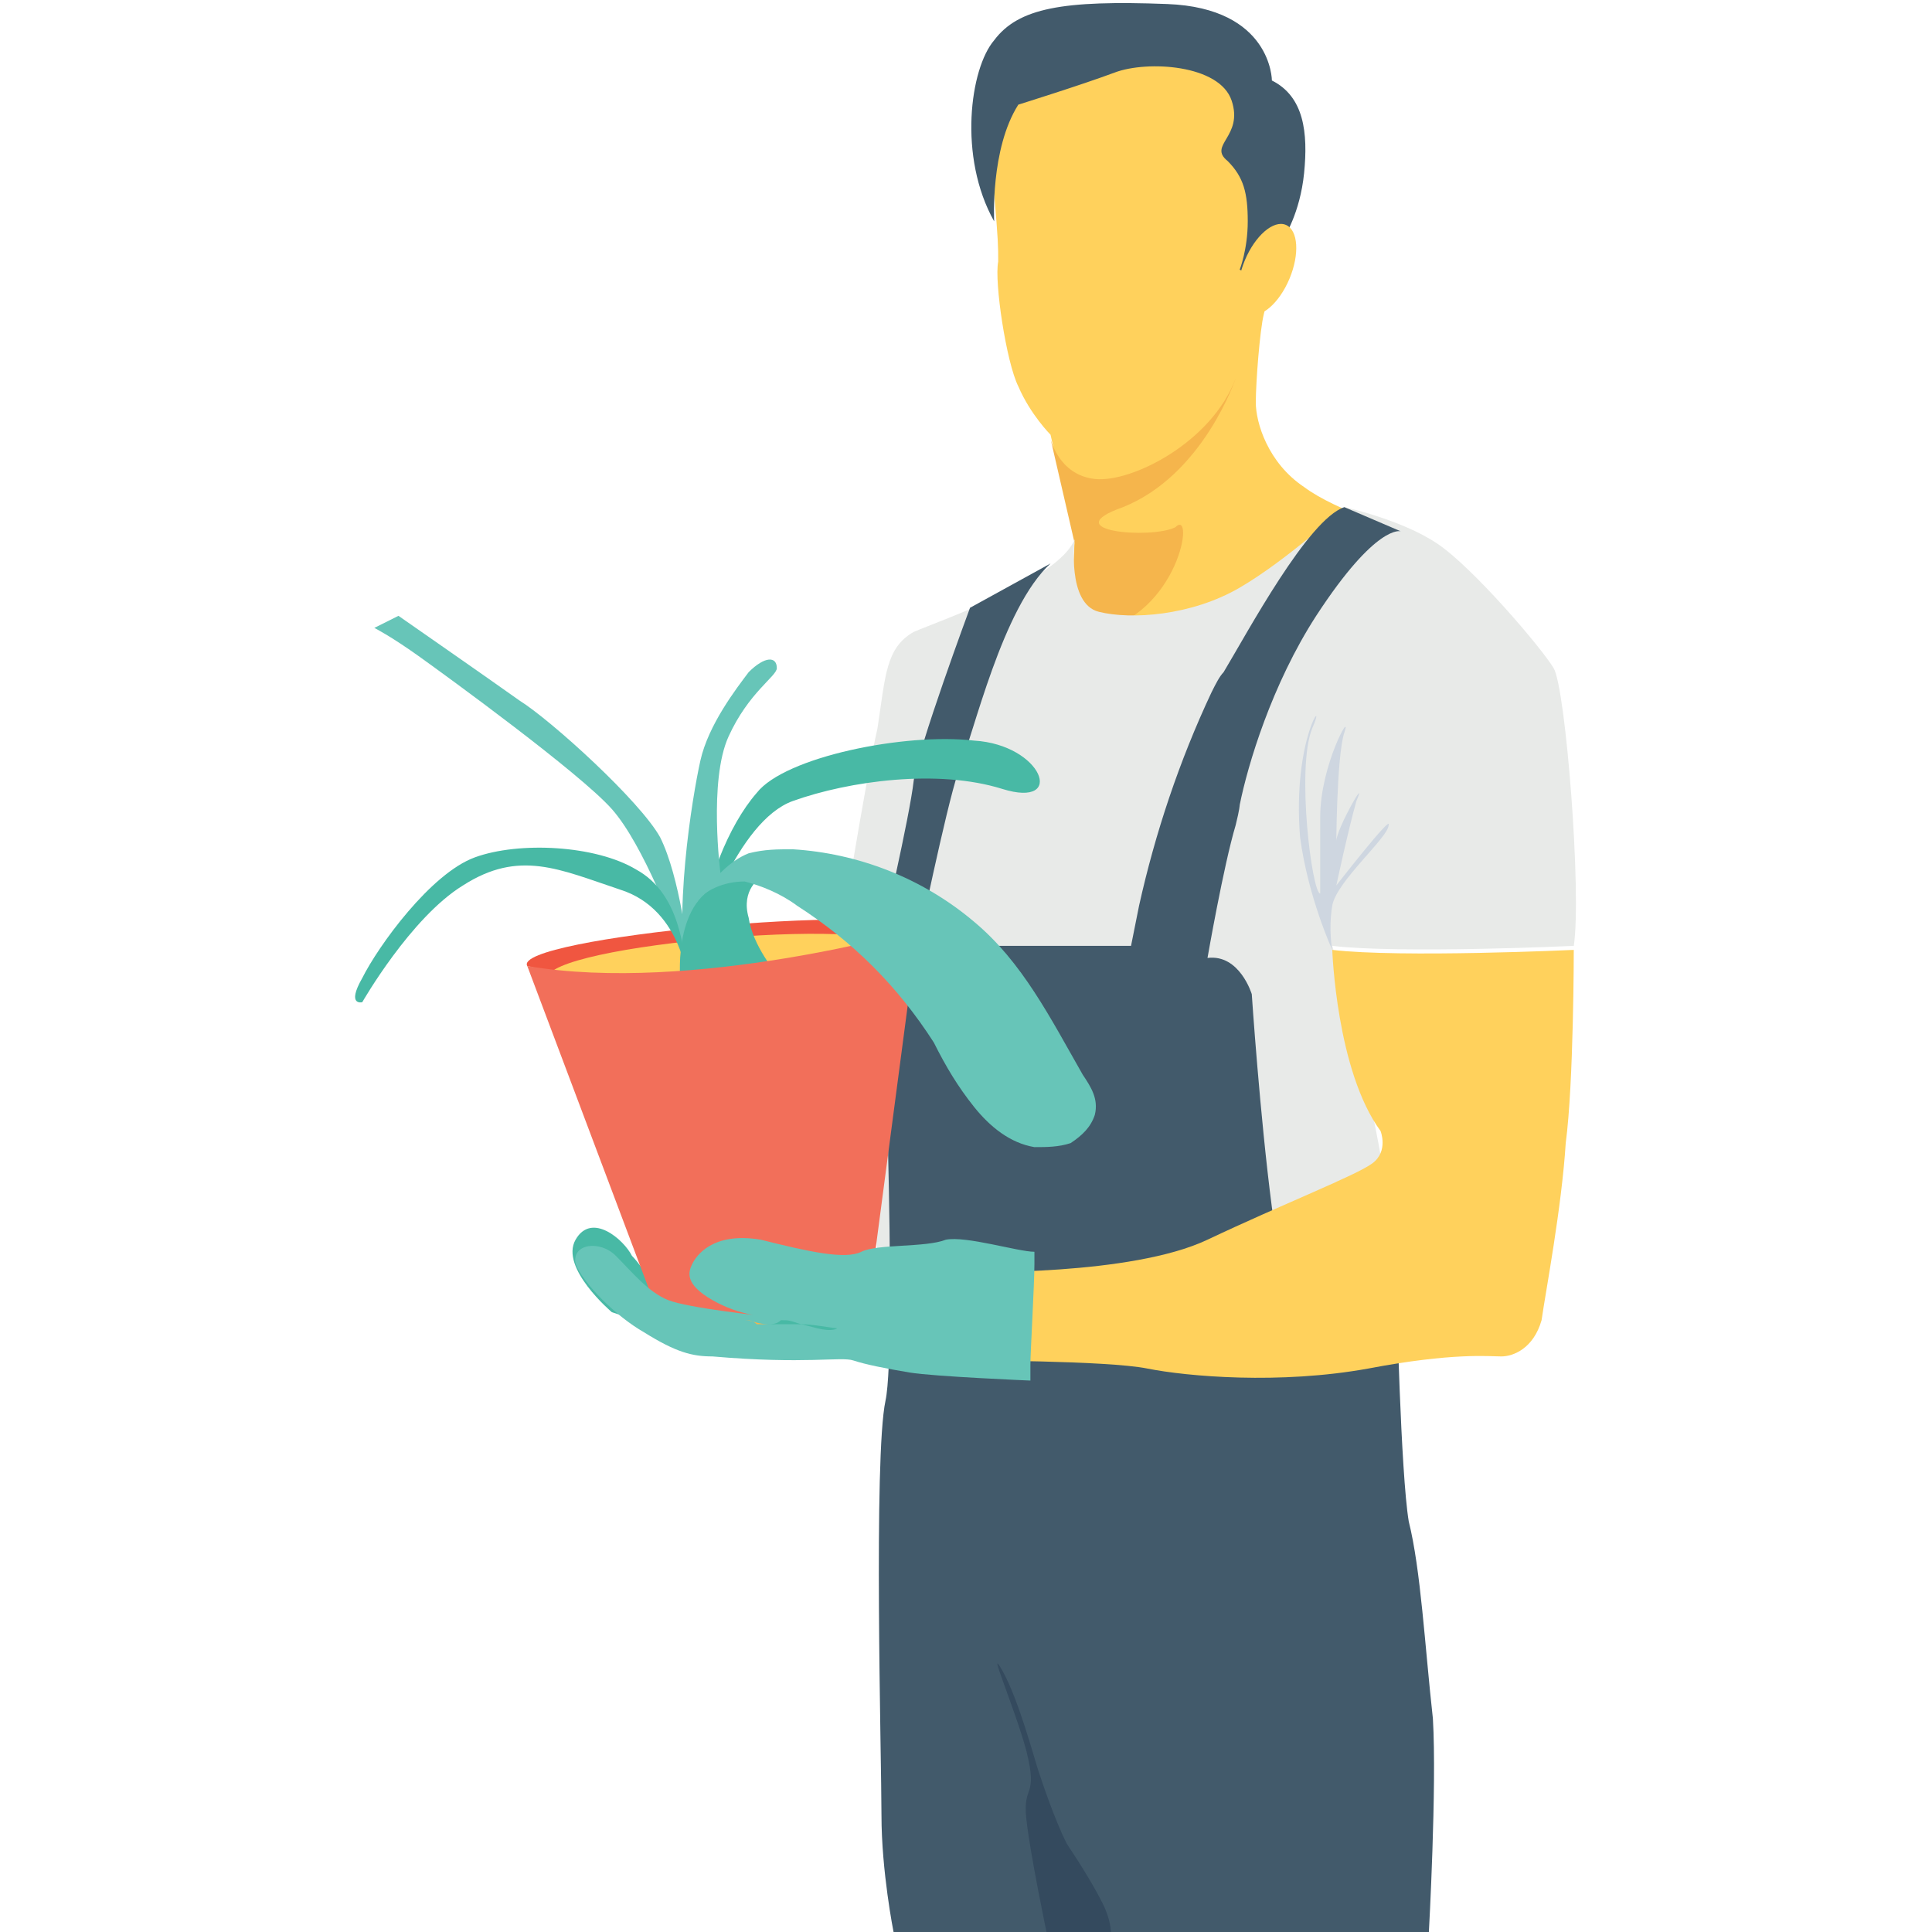 <?xml version="1.0" encoding="utf-8"?>
<!-- Generator: Adobe Illustrator 18.0.0, SVG Export Plug-In . SVG Version: 6.00 Build 0)  -->
<!DOCTYPE svg PUBLIC "-//W3C//DTD SVG 1.1//EN" "http://www.w3.org/Graphics/SVG/1.1/DTD/svg11.dtd">
<svg version="1.1" id="Layer_1" xmlns="http://www.w3.org/2000/svg" xmlns:xlink="http://www.w3.org/1999/xlink" x="0px" y="0px"
	 viewBox="0 0 48 48" enable-background="new 0 0 48 48" xml:space="preserve">
<g>
	<g>
		<path fill="#48B9A5" d="M17.8,33.1l-2.3-0.4l-0.3-0.1c0,0-1.3-1.1-0.9-1.8c0.4-0.7,1.2,0,1.4,0.4c0.3,0.3,0.9,1.3,1.5,1.7
			C17.8,33.1,17.8,33.1,17.8,33.1z"/>
	</g>
	<g>
		<path fill="#FFD15C" d="M25.3,2.2c0,0-0.7,1.4-0.6,2.6c0.1,1.2,0.1,1.3,0.1,1.7C24.7,7,25,9,25.3,9.6c0.3,0.7,0.8,1.2,0.8,1.2
			l0.6,2.6l-0.1,2c0,0,3.2,1.1,5.1,0s3.2-2.2,3.2-2.2s-1.7-0.5-2.5-1.1c-0.9-0.6-1.2-1.6-1.2-2.1c0-0.5,0.1-1.8,0.2-2.2
			c0.1-0.3,0.5-5,0.5-5L28.8,1C28.8,1,26.3,1.3,25.3,2.2z"/>
	</g>
	<g>
		<path fill="#425A6B" d="M24.7,5.5c0,0-0.1-1.8,0.6-2.9c0,0,1.6-0.5,2.4-0.8c0.8-0.3,2.6-0.2,2.9,0.7S30,3.6,30.5,4
			C30.9,4.4,31,4.8,31,5.5c0,0.7-0.2,1.2-0.2,1.2L31,6.8c0,0,0.3-1.1,0.9-0.9c0,0,0.4-0.6,0.5-1.6c0.1-1,0-1.9-0.8-2.3
			c0,0,0-1.8-2.6-1.9S25.3,0.2,24.7,1C24.1,1.7,23.8,3.9,24.7,5.5z"/>
	</g>
	<g>
		
			<ellipse transform="matrix(0.922 0.387 -0.387 0.922 5.033 -11.674)" fill="#FFD15C" cx="31.5" cy="6.7" rx="0.6" ry="1.2"/>
	</g>
	<g>
		<path fill="#F5B54C" d="M27.9,12.6c2-0.8,2.8-3.2,2.8-3.2c-0.6,1.6-2.6,2.6-3.5,2.5c-0.9-0.1-1.1-1-1.1-1l0.6,2.6l-0.1,2
			c0,0,0.2,0.1,0.6,0.2c2.1-0.4,2.5-3.1,2-2.6C28.6,13.4,26.2,13.2,27.9,12.6z"/>
	</g>
	<g>
		<path fill="#E8EAE8" d="M26.7,13.4c0,0-0.2,1.6,0.6,1.8c0.8,0.2,2.3,0.1,3.5-0.6c1.2-0.7,2.6-2,2.6-2s1.4,0.3,2.3,0.9
			c0.9,0.6,2.6,2.6,2.9,3.1c0.3,0.5,0.7,5.6,0.5,6.9c0,0-4.3,0.2-6,0c0,0,1.9,6.7,1.6,9.8L22,32.5l-1.2-8.7c0,0,0.7-4.4,1-5.7
			c0.2-1.3,0.2-2,0.9-2.4C23.4,15.4,26.3,14.4,26.7,13.4z"/>
	</g>
	<g>
		<path fill="#CED6E0" d="M33.1,23.6c0,0-0.1-0.5,0-1.1c0.1-0.6,1.4-1.7,1.4-2c0.1-0.3-1.3,1.5-1.3,1.5s0.3-1.4,0.5-2.1
			c0.3-0.7-0.5,0.7-0.5,1c0,0.3,0-2.1,0.2-2.7c0.2-0.6-0.6,0.8-0.6,2.1c0,1.3,0,1.9,0,1.9c-0.2,0-0.6-3.1-0.2-4.1
			c0.4-0.9-0.5,0.2-0.3,2.7C32.5,22.3,33.1,23.6,33.1,23.6z"/>
	</g>
	<g>
		<path fill="#425A6B" d="M35.5,48H22.2c0,0-0.3-1.5-0.3-2.9c0-1.4-0.2-8.9,0.1-10.3c0.3-1.4-0.1-11.5-0.1-11.5s0.7-3,0.8-3.9
			c0.1-0.8,1.4-4.3,1.4-4.3l2-1.1c-1.2,1.1-1.9,4.2-2.3,5.2c-0.3,0.9-1,4.3-1,4.3h5.3l0.2-1c0.4-1.8,1-3.6,1.8-5.3
			c0.1-0.2,0.2-0.4,0.3-0.5c0.6-1,2.1-3.8,3-4.1l1.4,0.6c0,0-0.6-0.2-2.1,2.1C31.6,17,31,19,30.8,20c0,0,0,0.1-0.1,0.5c0,0,0,0,0,0
			c-0.3,1-0.7,3.3-0.7,3.3c0.8-0.1,1.1,0.9,1.1,0.9s0.2,3,0.5,5.3c0.3,2.3,3.1,2.2,3.1,2.2s0.1,4.4,0.3,5.6c0.3,1.2,0.4,3.1,0.6,4.9
			C35.7,44.4,35.5,48,35.5,48z"/>
	</g>
	<g>
		<path fill="#F05640" d="M13.1,24c-0.4-0.7,9.1-1.6,9.7-0.9l-2.4,2.7L13.1,24z"/>
	</g>
	<g>
		<path fill="#FFD15C" d="M22.4,23.6c0,0.4-2,0.8-4.4,1s-4.4,0.1-4.4-0.3s2-0.8,4.4-1S22.4,23.2,22.4,23.6z"/>
	</g>
	<g>
		<path fill="#67C5B8" d="M16.8,23.2c0,0-0.8-2.2-1.6-3.1c-0.8-0.9-4.1-3.3-4.8-3.8s-1.1-0.7-1.1-0.7l0.6-0.3c0,0,2.3,1.6,3,2.1
			c0.8,0.5,3,2.5,3.5,3.4c0.5,1,0.7,2.9,0.7,2.9L16.8,23.2z"/>
	</g>
	<g>
		<path fill="#48B9A5" d="M17.1,24.5c0,0-0.1-1.9-1.7-2.4c-1.5-0.5-2.5-1-3.9-0.1C10.2,22.8,9,24.9,9,24.9s-0.4,0.1,0-0.6
			c0.4-0.8,1.7-2.6,2.8-3c1.1-0.4,3-0.3,4,0.3C16.9,22.2,17,23.6,17.1,24.5z"/>
	</g>
	<g>
		<path fill="#48B9A5" d="M17.4,23.3c0,0,0.9-2.9,2.3-3.4c1.4-0.5,3.6-0.8,5.2-0.3c1.6,0.5,1-1.1-0.7-1.2c-1.7-0.2-4.7,0.4-5.4,1.3
			C18.1,20.5,17.5,22,17.4,23.3z"/>
	</g>
	<g>
		<path fill="#67C5B8" d="M17.4,23.3l0.5-1.6c0,0-0.3-2.3,0.2-3.4c0.5-1.1,1.2-1.5,1.2-1.7c0-0.3-0.3-0.3-0.7,0.1
			c-0.3,0.4-1,1.3-1.2,2.2c-0.2,0.9-0.7,3.9-0.3,5.7L17.4,23.3"/>
	</g>
	<g>
		<path fill="#48B9A5" d="M19.3,24.2l-2.4,0.1c0,0-0.2-2.2,1.3-2.4l0.7-0.1c0,0-0.5,0.3-0.3,1C18.7,23.5,19.3,24.2,19.3,24.2z"/>
	</g>
	<g>
		<path fill="#F26F5A" d="M16.3,32.5L13.1,24c4.1,0.7,9.7-0.9,9.7-0.9l-1.2,9.1C21.6,32.9,16.3,33.2,16.3,32.5z"/>
	</g>
	<g>
		<g>
			<path fill="#67C5B8" d="M27.2,27.7c-0.1,0.3-0.3,0.5-0.6,0.7c-0.3,0.1-0.6,0.1-0.9,0.1c-0.6-0.1-1.1-0.5-1.5-1
				c-0.4-0.5-0.7-1-1-1.6c-0.9-1.4-2-2.5-3.4-3.4c-0.4-0.3-0.9-0.5-1.3-0.6c-0.5,0-1,0.2-1.3,0.6l0,0c0.1-0.1,0.2-0.2,0.2-0.3
				c0.4-0.4,0.7-0.8,1.2-1c0.4-0.1,0.7-0.1,1.1-0.1c1.6,0.1,3.2,0.7,4.5,1.8c1.2,1,1.9,2.4,2.7,3.8C27.1,27,27.3,27.3,27.2,27.7z"/>
		</g>
	</g>
	<g>
		<path fill="#FFD15C" d="M39.1,23.6c0,0-4.3,0.2-6,0c0,0,0.1,3,1.2,4.5c0,0,0.2,0.5-0.2,0.8c-0.4,0.3-2.2,1-4.1,1.9
			c-1.9,0.9-5.9,0.8-5.9,0.8L24,33.8c0,0,3.5,0,4.5,0.2c1,0.2,3.3,0.4,5.5,0c2.1-0.4,3-0.3,3.3-0.3c0.3,0,0.8-0.2,1-0.9
			c0.1-0.7,0.5-2.8,0.6-4.4C39.1,26.9,39.1,23.6,39.1,23.6z"/>
	</g>
	<g>
		<path fill="#344A5E" d="M27.6,48H26c0,0-0.4-1.9-0.5-2.8c-0.1-0.9,0.3-0.5,0-1.7c-0.3-1.1-1-2.7-0.6-2c0.4,0.7,0.8,2.2,0.9,2.5
			c0.1,0.3,0.4,1.2,0.7,1.8c0.4,0.6,0.7,1.1,0.9,1.5C27.6,47.7,27.6,48,27.6,48z"/>
	</g>
	<g>
		<path fill="#67C5B8" d="M25.7,31.1c0,0,0-0.2,0,0.3c0,0.5-0.1,2.2-0.1,2.5s0,0.4,0,0.4s-2.4-0.1-3-0.2c-0.6-0.1-1.1-0.2-1.4-0.3
			c-0.3-0.1-1.2,0.1-3.5-0.1c-0.5,0-0.9-0.1-1.7-0.6c-0.7-0.4-1.5-1.2-1.7-1.7c-0.1-0.5,0.6-0.6,1-0.2c0.4,0.4,0.8,0.9,1.3,1.1
			c0.5,0.2,2.4,0.4,2.4,0.4s-0.6,0-1.3-0.4c-0.7-0.4-0.6-0.7-0.5-0.9c0.1-0.2,0.5-0.8,1.7-0.6c1.2,0.3,2.1,0.5,2.5,0.3
			c0.4-0.2,1.6-0.1,2.1-0.3C24,30.7,25.3,31.1,25.7,31.1z"/>
	</g>
	<g>
		<path fill="#F5B54C" d="M18.5,32.8c0.1,0,0.2,0,0.3,0.1c0.1,0,0.2,0,0.3,0C18.8,32.9,18.7,32.8,18.5,32.8z"/>
		<g>
			<path fill="#48B9A5" d="M19.4,32.8c-0.1,0.1-0.2,0.1-0.4,0.1h0c0.3,0,0.5,0,0.7,0c0.3,0,0.2,0,0.6,0.1c0.4,0.1,0.5,0,0.5,0
				c-0.1,0-0.6-0.1-0.9-0.1C19.6,32.8,19.6,32.8,19.4,32.8z"/>
		</g>
	</g>
</g>
</svg>
